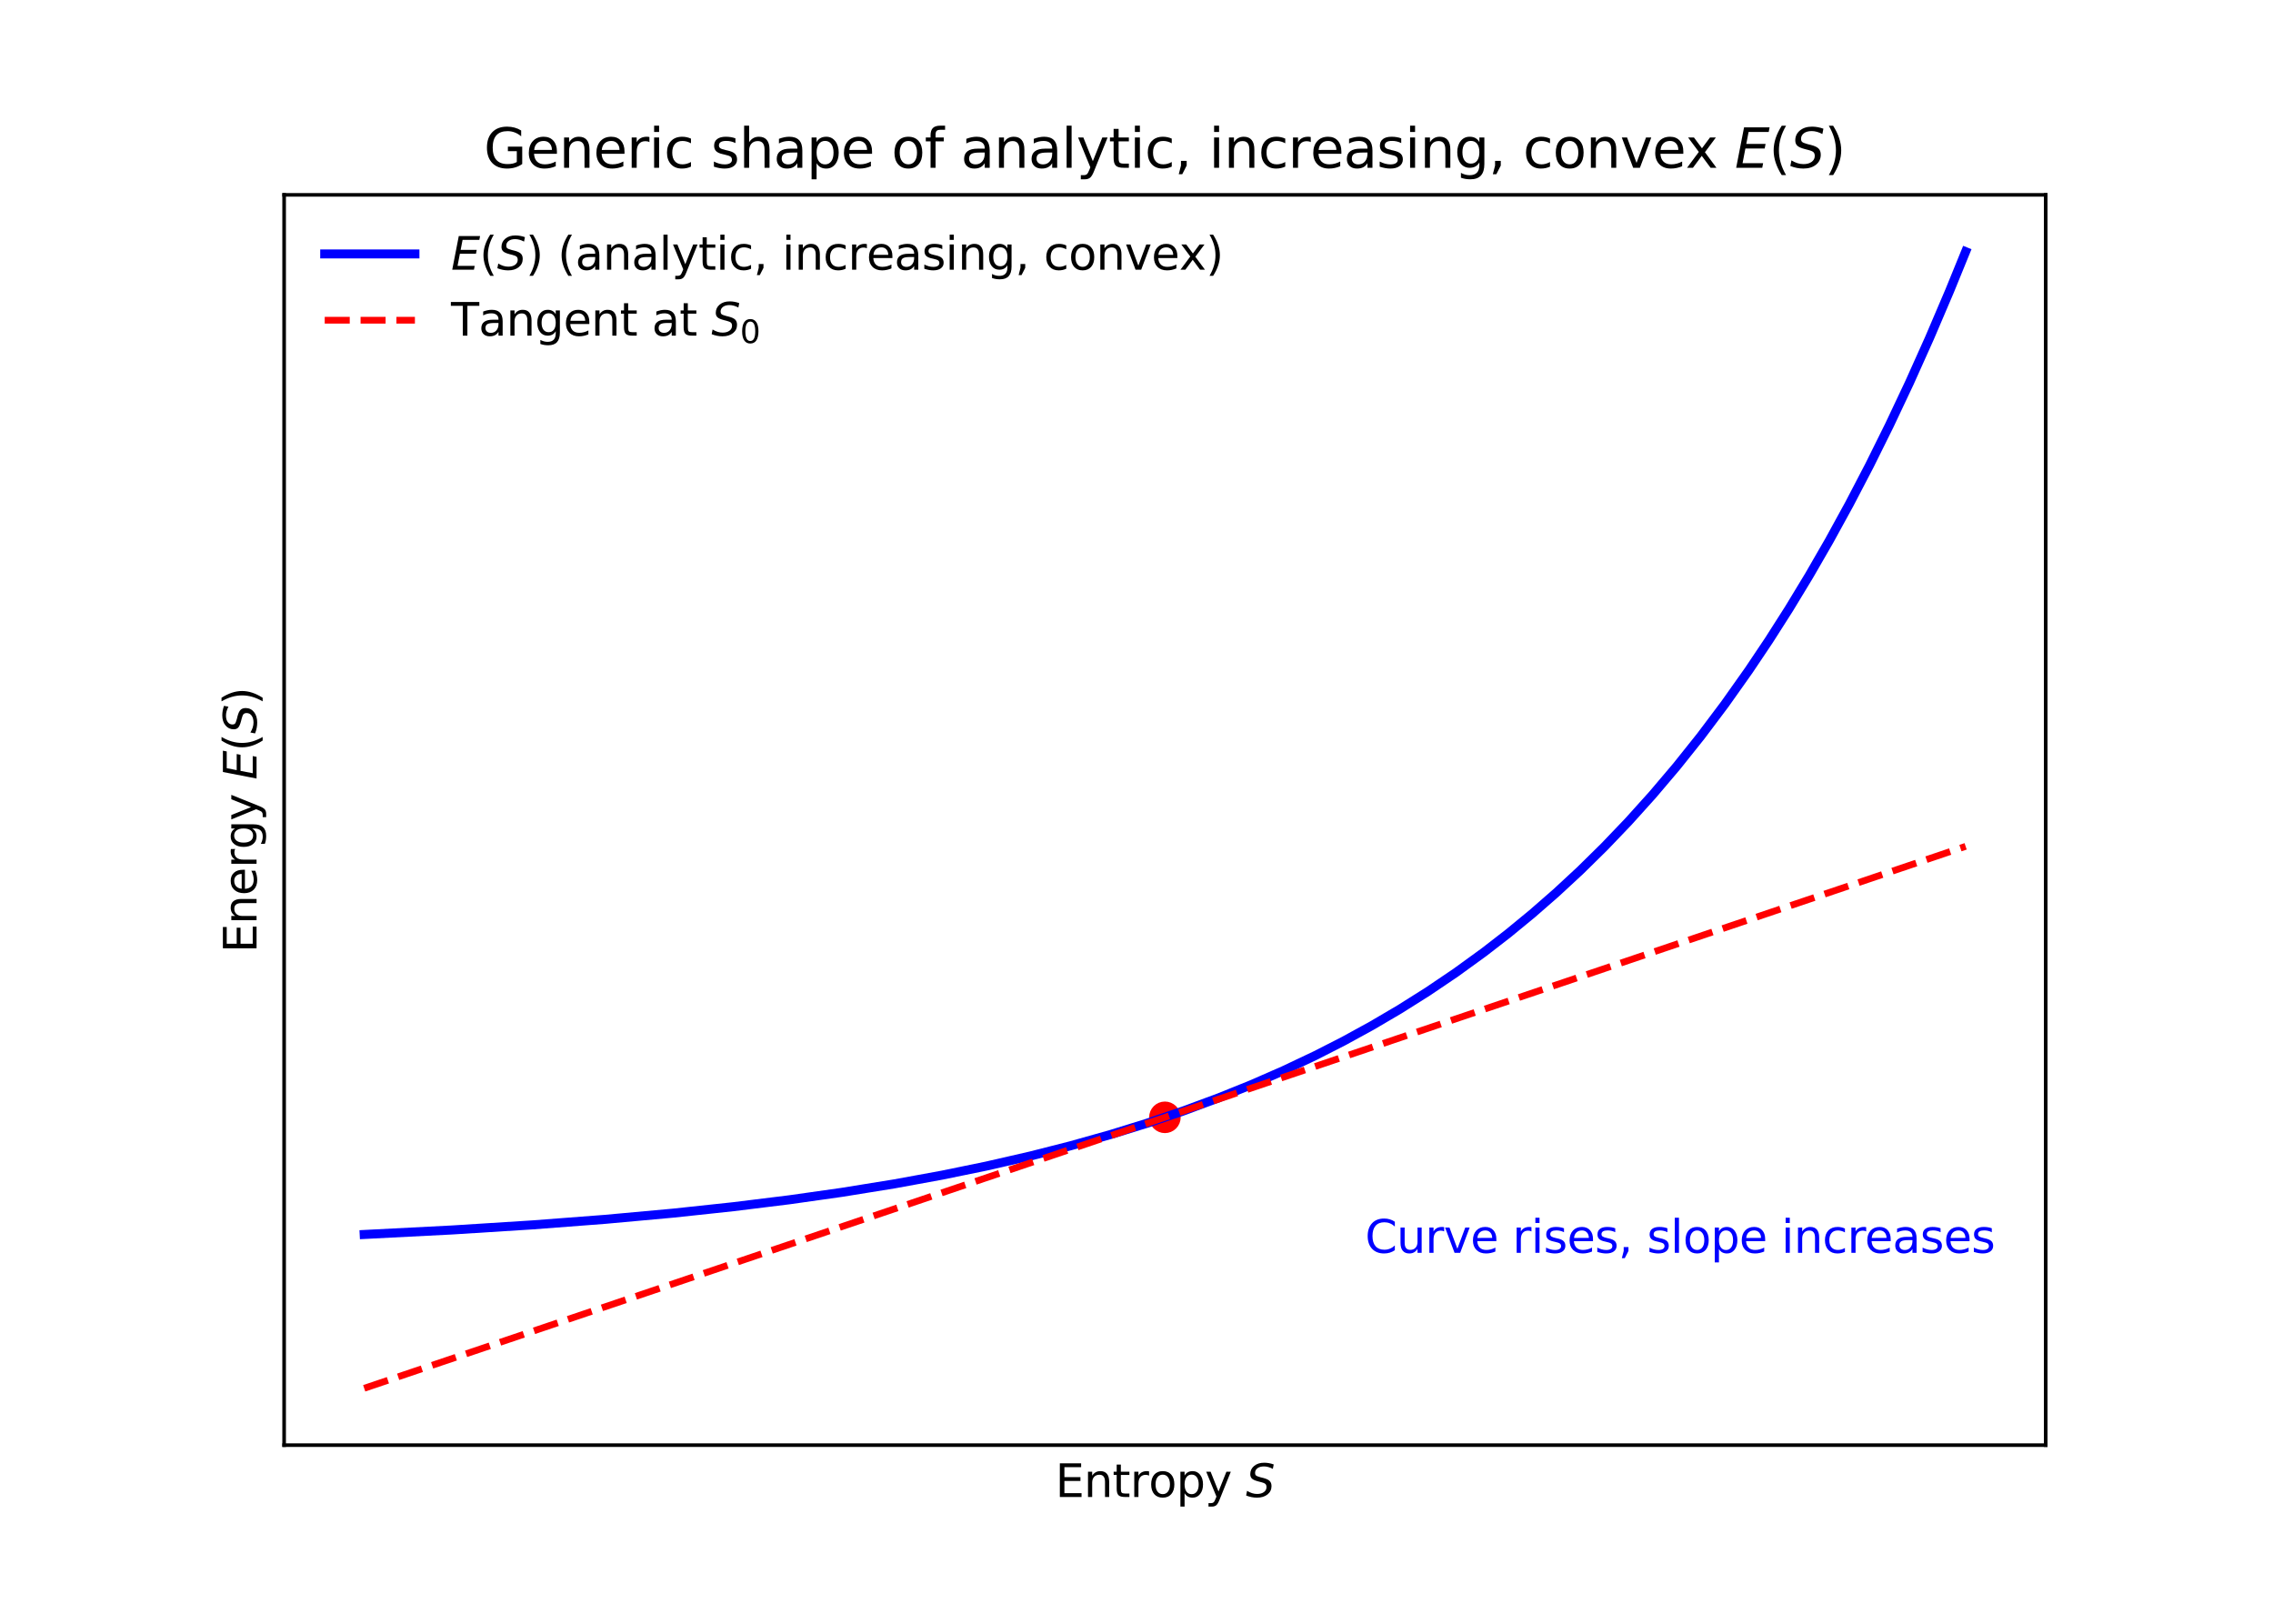 <?xml version="1.0" encoding="utf-8" standalone="no"?>
<!DOCTYPE svg PUBLIC "-//W3C//DTD SVG 1.1//EN"
  "http://www.w3.org/Graphics/SVG/1.1/DTD/svg11.dtd">
<svg xmlns:xlink="http://www.w3.org/1999/xlink" width="504pt" height="360pt" viewBox="0 0 504 360" xmlns="http://www.w3.org/2000/svg" version="1.1">
 <defs>
  <style type="text/css">*{stroke-linejoin: round; stroke-linecap: butt}</style>
 </defs>
 <g id="figure_1">
  <g id="patch_1">
   <path d="M 0 360 
L 504 360 
L 504 0 
L 0 0 
z
" style="fill: #ffffff"/>
  </g>
  <g id="axes_1">
   <g id="patch_2">
    <path d="M 63 320.4 
L 453.6 320.4 
L 453.6 43.2 
L 63 43.2 
z
" style="fill: #ffffff"/>
   </g>
   <g id="PathCollection_1">
    <defs>
     <path id="m5b022204e4" d="M 0 3 
C 0.796 3 1.559 2.684 2.121 2.121 
C 2.684 1.559 3 0.796 3 0 
C 3 -0.796 2.684 -1.559 2.121 -2.121 
C 1.559 -2.684 0.796 -3 0 -3 
C -0.796 -3 -1.559 -2.684 -2.121 -2.121 
C -2.684 -1.559 -3 -0.796 -3 0 
C -3 0.796 -2.684 1.559 -2.121 2.121 
C -1.559 2.684 -0.796 3 0 3 
z
" style="stroke: #ff0000"/>
    </defs>
    <g clip-path="url(#p1e7427a5f2)">
     <use xlink:href="#m5b022204e4" x="258.3" y="247.722" style="fill: #ff0000; stroke: #ff0000"/>
    </g>
   </g>
   <g id="matplotlib.axis_1">
    <g id="text_1">
     <!-- Entropy $S$ -->
     <g transform="translate(234 331.978) scale(0.1 -0.1)">
      <defs>
       <path id="DejaVuSans-45" d="M 628 4666 
L 3578 4666 
L 3578 4134 
L 1259 4134 
L 1259 2753 
L 3481 2753 
L 3481 2222 
L 1259 2222 
L 1259 531 
L 3634 531 
L 3634 0 
L 628 0 
L 628 4666 
z
" transform="scale(0.016)"/>
       <path id="DejaVuSans-6e" d="M 3513 2113 
L 3513 0 
L 2938 0 
L 2938 2094 
Q 2938 2591 2744 2837 
Q 2550 3084 2163 3084 
Q 1697 3084 1428 2787 
Q 1159 2491 1159 1978 
L 1159 0 
L 581 0 
L 581 3500 
L 1159 3500 
L 1159 2956 
Q 1366 3272 1645 3428 
Q 1925 3584 2291 3584 
Q 2894 3584 3203 3211 
Q 3513 2838 3513 2113 
z
" transform="scale(0.016)"/>
       <path id="DejaVuSans-74" d="M 1172 4494 
L 1172 3500 
L 2356 3500 
L 2356 3053 
L 1172 3053 
L 1172 1153 
Q 1172 725 1289 603 
Q 1406 481 1766 481 
L 2356 481 
L 2356 0 
L 1766 0 
Q 1100 0 847 248 
Q 594 497 594 1153 
L 594 3053 
L 172 3053 
L 172 3500 
L 594 3500 
L 594 4494 
L 1172 4494 
z
" transform="scale(0.016)"/>
       <path id="DejaVuSans-72" d="M 2631 2963 
Q 2534 3019 2420 3045 
Q 2306 3072 2169 3072 
Q 1681 3072 1420 2755 
Q 1159 2438 1159 1844 
L 1159 0 
L 581 0 
L 581 3500 
L 1159 3500 
L 1159 2956 
Q 1341 3275 1631 3429 
Q 1922 3584 2338 3584 
Q 2397 3584 2469 3576 
Q 2541 3569 2628 3553 
L 2631 2963 
z
" transform="scale(0.016)"/>
       <path id="DejaVuSans-6f" d="M 1959 3097 
Q 1497 3097 1228 2736 
Q 959 2375 959 1747 
Q 959 1119 1226 758 
Q 1494 397 1959 397 
Q 2419 397 2687 759 
Q 2956 1122 2956 1747 
Q 2956 2369 2687 2733 
Q 2419 3097 1959 3097 
z
M 1959 3584 
Q 2709 3584 3137 3096 
Q 3566 2609 3566 1747 
Q 3566 888 3137 398 
Q 2709 -91 1959 -91 
Q 1206 -91 779 398 
Q 353 888 353 1747 
Q 353 2609 779 3096 
Q 1206 3584 1959 3584 
z
" transform="scale(0.016)"/>
       <path id="DejaVuSans-70" d="M 1159 525 
L 1159 -1331 
L 581 -1331 
L 581 3500 
L 1159 3500 
L 1159 2969 
Q 1341 3281 1617 3432 
Q 1894 3584 2278 3584 
Q 2916 3584 3314 3078 
Q 3713 2572 3713 1747 
Q 3713 922 3314 415 
Q 2916 -91 2278 -91 
Q 1894 -91 1617 61 
Q 1341 213 1159 525 
z
M 3116 1747 
Q 3116 2381 2855 2742 
Q 2594 3103 2138 3103 
Q 1681 3103 1420 2742 
Q 1159 2381 1159 1747 
Q 1159 1113 1420 752 
Q 1681 391 2138 391 
Q 2594 391 2855 752 
Q 3116 1113 3116 1747 
z
" transform="scale(0.016)"/>
       <path id="DejaVuSans-79" d="M 2059 -325 
Q 1816 -950 1584 -1140 
Q 1353 -1331 966 -1331 
L 506 -1331 
L 506 -850 
L 844 -850 
Q 1081 -850 1212 -737 
Q 1344 -625 1503 -206 
L 1606 56 
L 191 3500 
L 800 3500 
L 1894 763 
L 2988 3500 
L 3597 3500 
L 2059 -325 
z
" transform="scale(0.016)"/>
       <path id="DejaVuSans-20" transform="scale(0.016)"/>
       <path id="DejaVuSans-Oblique-53" d="M 3859 4513 
L 3738 3897 
Q 3422 4066 3111 4152 
Q 2800 4238 2509 4238 
Q 1944 4238 1609 3991 
Q 1275 3744 1275 3334 
Q 1275 3109 1398 2989 
Q 1522 2869 2034 2731 
L 2413 2638 
Q 3053 2472 3303 2217 
Q 3553 1963 3553 1503 
Q 3553 797 2998 353 
Q 2444 -91 1538 -91 
Q 1166 -91 791 -17 
Q 416 56 38 206 
L 166 856 
Q 513 641 861 531 
Q 1209 422 1556 422 
Q 2147 422 2503 684 
Q 2859 947 2859 1369 
Q 2859 1650 2717 1795 
Q 2575 1941 2106 2059 
L 1728 2156 
Q 1081 2325 845 2545 
Q 609 2766 609 3163 
Q 609 3859 1145 4304 
Q 1681 4750 2541 4750 
Q 2875 4750 3203 4690 
Q 3531 4631 3859 4513 
z
" transform="scale(0.016)"/>
      </defs>
      <use xlink:href="#DejaVuSans-45" transform="translate(0 0.781)"/>
      <use xlink:href="#DejaVuSans-6e" transform="translate(63.184 0.781)"/>
      <use xlink:href="#DejaVuSans-74" transform="translate(126.562 0.781)"/>
      <use xlink:href="#DejaVuSans-72" transform="translate(165.771 0.781)"/>
      <use xlink:href="#DejaVuSans-6f" transform="translate(206.885 0.781)"/>
      <use xlink:href="#DejaVuSans-70" transform="translate(268.066 0.781)"/>
      <use xlink:href="#DejaVuSans-79" transform="translate(331.543 0.781)"/>
      <use xlink:href="#DejaVuSans-20" transform="translate(390.723 0.781)"/>
      <use xlink:href="#DejaVuSans-Oblique-53" transform="translate(422.51 0.781)"/>
     </g>
    </g>
   </g>
   <g id="matplotlib.axis_2">
    <g id="text_2">
     <!-- Energy $E(S)$ -->
     <g transform="translate(56.9 211.25) rotate(-90) scale(0.1 -0.1)">
      <defs>
       <path id="DejaVuSans-65" d="M 3597 1894 
L 3597 1613 
L 953 1613 
Q 991 1019 1311 708 
Q 1631 397 2203 397 
Q 2534 397 2845 478 
Q 3156 559 3463 722 
L 3463 178 
Q 3153 47 2828 -22 
Q 2503 -91 2169 -91 
Q 1331 -91 842 396 
Q 353 884 353 1716 
Q 353 2575 817 3079 
Q 1281 3584 2069 3584 
Q 2775 3584 3186 3129 
Q 3597 2675 3597 1894 
z
M 3022 2063 
Q 3016 2534 2758 2815 
Q 2500 3097 2075 3097 
Q 1594 3097 1305 2825 
Q 1016 2553 972 2059 
L 3022 2063 
z
" transform="scale(0.016)"/>
       <path id="DejaVuSans-67" d="M 2906 1791 
Q 2906 2416 2648 2759 
Q 2391 3103 1925 3103 
Q 1463 3103 1205 2759 
Q 947 2416 947 1791 
Q 947 1169 1205 825 
Q 1463 481 1925 481 
Q 2391 481 2648 825 
Q 2906 1169 2906 1791 
z
M 3481 434 
Q 3481 -459 3084 -895 
Q 2688 -1331 1869 -1331 
Q 1566 -1331 1297 -1286 
Q 1028 -1241 775 -1147 
L 775 -588 
Q 1028 -725 1275 -790 
Q 1522 -856 1778 -856 
Q 2344 -856 2625 -561 
Q 2906 -266 2906 331 
L 2906 616 
Q 2728 306 2450 153 
Q 2172 0 1784 0 
Q 1141 0 747 490 
Q 353 981 353 1791 
Q 353 2603 747 3093 
Q 1141 3584 1784 3584 
Q 2172 3584 2450 3431 
Q 2728 3278 2906 2969 
L 2906 3500 
L 3481 3500 
L 3481 434 
z
" transform="scale(0.016)"/>
       <path id="DejaVuSans-Oblique-45" d="M 1081 4666 
L 4031 4666 
L 3928 4134 
L 1606 4134 
L 1338 2753 
L 3566 2753 
L 3463 2222 
L 1234 2222 
L 909 531 
L 3284 531 
L 3181 0 
L 172 0 
L 1081 4666 
z
" transform="scale(0.016)"/>
       <path id="DejaVuSans-28" d="M 1984 4856 
Q 1566 4138 1362 3434 
Q 1159 2731 1159 2009 
Q 1159 1288 1364 580 
Q 1569 -128 1984 -844 
L 1484 -844 
Q 1016 -109 783 600 
Q 550 1309 550 2009 
Q 550 2706 781 3412 
Q 1013 4119 1484 4856 
L 1984 4856 
z
" transform="scale(0.016)"/>
       <path id="DejaVuSans-29" d="M 513 4856 
L 1013 4856 
Q 1481 4119 1714 3412 
Q 1947 2706 1947 2009 
Q 1947 1309 1714 600 
Q 1481 -109 1013 -844 
L 513 -844 
Q 928 -128 1133 580 
Q 1338 1288 1338 2009 
Q 1338 2731 1133 3434 
Q 928 4138 513 4856 
z
" transform="scale(0.016)"/>
      </defs>
      <use xlink:href="#DejaVuSans-45" transform="translate(0 0.125)"/>
      <use xlink:href="#DejaVuSans-6e" transform="translate(63.184 0.125)"/>
      <use xlink:href="#DejaVuSans-65" transform="translate(126.562 0.125)"/>
      <use xlink:href="#DejaVuSans-72" transform="translate(188.086 0.125)"/>
      <use xlink:href="#DejaVuSans-67" transform="translate(229.199 0.125)"/>
      <use xlink:href="#DejaVuSans-79" transform="translate(292.676 0.125)"/>
      <use xlink:href="#DejaVuSans-20" transform="translate(351.855 0.125)"/>
      <use xlink:href="#DejaVuSans-Oblique-45" transform="translate(383.643 0.125)"/>
      <use xlink:href="#DejaVuSans-28" transform="translate(446.826 0.125)"/>
      <use xlink:href="#DejaVuSans-Oblique-53" transform="translate(485.84 0.125)"/>
      <use xlink:href="#DejaVuSans-29" transform="translate(549.316 0.125)"/>
     </g>
    </g>
   </g>
   <g id="line2d_1">
    <path d="M 80.755 273.696 
L 100.333 272.692 
L 118.133 271.567 
L 134.152 270.342 
L 149.281 268.964 
L 162.63 267.536 
L 175.089 265.996 
L 186.659 264.358 
L 198.228 262.492 
L 208.908 260.54 
L 218.697 258.533 
L 228.487 256.291 
L 237.386 254.027 
L 246.286 251.524 
L 254.295 249.047 
L 262.305 246.336 
L 270.314 243.368 
L 277.434 240.496 
L 284.554 237.385 
L 291.673 234.013 
L 297.903 230.833 
L 304.133 227.421 
L 310.362 223.762 
L 316.592 219.836 
L 322.822 215.625 
L 329.051 211.108 
L 334.391 206.976 
L 339.731 202.588 
L 345.07 197.927 
L 350.41 192.978 
L 355.75 187.722 
L 361.089 182.14 
L 366.429 176.211 
L 371.769 169.916 
L 377.109 163.23 
L 382.448 156.129 
L 387.788 148.588 
L 392.238 141.949 
L 396.688 134.968 
L 401.137 127.628 
L 405.587 119.91 
L 410.037 111.796 
L 414.487 103.265 
L 418.936 94.296 
L 423.386 84.865 
L 427.836 74.95 
L 432.286 64.525 
L 435.845 55.8 
L 435.845 55.8 
" clip-path="url(#p1e7427a5f2)" style="fill: none; stroke: #0000ff; stroke-width: 2; stroke-linecap: square"/>
   </g>
   <g id="line2d_2">
    <path d="M 80.755 307.8 
L 435.845 187.643 
L 435.845 187.643 
" clip-path="url(#p1e7427a5f2)" style="fill: none; stroke-dasharray: 5.55,2.4; stroke-dashoffset: 0; stroke: #ff0000; stroke-width: 1.5"/>
   </g>
   <g id="patch_3">
    <path d="M 63 320.4 
L 63 43.2 
" style="fill: none; stroke: #000000; stroke-width: 0.8; stroke-linejoin: miter; stroke-linecap: square"/>
   </g>
   <g id="patch_4">
    <path d="M 453.6 320.4 
L 453.6 43.2 
" style="fill: none; stroke: #000000; stroke-width: 0.8; stroke-linejoin: miter; stroke-linecap: square"/>
   </g>
   <g id="patch_5">
    <path d="M 63 320.4 
L 453.6 320.4 
" style="fill: none; stroke: #000000; stroke-width: 0.8; stroke-linejoin: miter; stroke-linecap: square"/>
   </g>
   <g id="patch_6">
    <path d="M 63 43.2 
L 453.6 43.2 
" style="fill: none; stroke: #000000; stroke-width: 0.8; stroke-linejoin: miter; stroke-linecap: square"/>
   </g>
   <g id="text_3">
    <!-- Curve rises, slope increases -->
    <g style="fill: #0000ff" transform="translate(302.686 277.761) scale(0.1 -0.1)">
     <defs>
      <path id="DejaVuSans-43" d="M 4122 4306 
L 4122 3641 
Q 3803 3938 3442 4084 
Q 3081 4231 2675 4231 
Q 1875 4231 1450 3742 
Q 1025 3253 1025 2328 
Q 1025 1406 1450 917 
Q 1875 428 2675 428 
Q 3081 428 3442 575 
Q 3803 722 4122 1019 
L 4122 359 
Q 3791 134 3420 21 
Q 3050 -91 2638 -91 
Q 1578 -91 968 557 
Q 359 1206 359 2328 
Q 359 3453 968 4101 
Q 1578 4750 2638 4750 
Q 3056 4750 3426 4639 
Q 3797 4528 4122 4306 
z
" transform="scale(0.016)"/>
      <path id="DejaVuSans-75" d="M 544 1381 
L 544 3500 
L 1119 3500 
L 1119 1403 
Q 1119 906 1312 657 
Q 1506 409 1894 409 
Q 2359 409 2629 706 
Q 2900 1003 2900 1516 
L 2900 3500 
L 3475 3500 
L 3475 0 
L 2900 0 
L 2900 538 
Q 2691 219 2414 64 
Q 2138 -91 1772 -91 
Q 1169 -91 856 284 
Q 544 659 544 1381 
z
M 1991 3584 
L 1991 3584 
z
" transform="scale(0.016)"/>
      <path id="DejaVuSans-76" d="M 191 3500 
L 800 3500 
L 1894 563 
L 2988 3500 
L 3597 3500 
L 2284 0 
L 1503 0 
L 191 3500 
z
" transform="scale(0.016)"/>
      <path id="DejaVuSans-69" d="M 603 3500 
L 1178 3500 
L 1178 0 
L 603 0 
L 603 3500 
z
M 603 4863 
L 1178 4863 
L 1178 4134 
L 603 4134 
L 603 4863 
z
" transform="scale(0.016)"/>
      <path id="DejaVuSans-73" d="M 2834 3397 
L 2834 2853 
Q 2591 2978 2328 3040 
Q 2066 3103 1784 3103 
Q 1356 3103 1142 2972 
Q 928 2841 928 2578 
Q 928 2378 1081 2264 
Q 1234 2150 1697 2047 
L 1894 2003 
Q 2506 1872 2764 1633 
Q 3022 1394 3022 966 
Q 3022 478 2636 193 
Q 2250 -91 1575 -91 
Q 1294 -91 989 -36 
Q 684 19 347 128 
L 347 722 
Q 666 556 975 473 
Q 1284 391 1588 391 
Q 1994 391 2212 530 
Q 2431 669 2431 922 
Q 2431 1156 2273 1281 
Q 2116 1406 1581 1522 
L 1381 1569 
Q 847 1681 609 1914 
Q 372 2147 372 2553 
Q 372 3047 722 3315 
Q 1072 3584 1716 3584 
Q 2034 3584 2315 3537 
Q 2597 3491 2834 3397 
z
" transform="scale(0.016)"/>
      <path id="DejaVuSans-2c" d="M 750 794 
L 1409 794 
L 1409 256 
L 897 -744 
L 494 -744 
L 750 256 
L 750 794 
z
" transform="scale(0.016)"/>
      <path id="DejaVuSans-6c" d="M 603 4863 
L 1178 4863 
L 1178 0 
L 603 0 
L 603 4863 
z
" transform="scale(0.016)"/>
      <path id="DejaVuSans-63" d="M 3122 3366 
L 3122 2828 
Q 2878 2963 2633 3030 
Q 2388 3097 2138 3097 
Q 1578 3097 1268 2742 
Q 959 2388 959 1747 
Q 959 1106 1268 751 
Q 1578 397 2138 397 
Q 2388 397 2633 464 
Q 2878 531 3122 666 
L 3122 134 
Q 2881 22 2623 -34 
Q 2366 -91 2075 -91 
Q 1284 -91 818 406 
Q 353 903 353 1747 
Q 353 2603 823 3093 
Q 1294 3584 2113 3584 
Q 2378 3584 2631 3529 
Q 2884 3475 3122 3366 
z
" transform="scale(0.016)"/>
      <path id="DejaVuSans-61" d="M 2194 1759 
Q 1497 1759 1228 1600 
Q 959 1441 959 1056 
Q 959 750 1161 570 
Q 1363 391 1709 391 
Q 2188 391 2477 730 
Q 2766 1069 2766 1631 
L 2766 1759 
L 2194 1759 
z
M 3341 1997 
L 3341 0 
L 2766 0 
L 2766 531 
Q 2569 213 2275 61 
Q 1981 -91 1556 -91 
Q 1019 -91 701 211 
Q 384 513 384 1019 
Q 384 1609 779 1909 
Q 1175 2209 1959 2209 
L 2766 2209 
L 2766 2266 
Q 2766 2663 2505 2880 
Q 2244 3097 1772 3097 
Q 1472 3097 1187 3025 
Q 903 2953 641 2809 
L 641 3341 
Q 956 3463 1253 3523 
Q 1550 3584 1831 3584 
Q 2591 3584 2966 3190 
Q 3341 2797 3341 1997 
z
" transform="scale(0.016)"/>
     </defs>
     <use xlink:href="#DejaVuSans-43"/>
     <use xlink:href="#DejaVuSans-75" x="69.824"/>
     <use xlink:href="#DejaVuSans-72" x="133.203"/>
     <use xlink:href="#DejaVuSans-76" x="174.316"/>
     <use xlink:href="#DejaVuSans-65" x="233.496"/>
     <use xlink:href="#DejaVuSans-20" x="295.02"/>
     <use xlink:href="#DejaVuSans-72" x="326.807"/>
     <use xlink:href="#DejaVuSans-69" x="367.92"/>
     <use xlink:href="#DejaVuSans-73" x="395.703"/>
     <use xlink:href="#DejaVuSans-65" x="447.803"/>
     <use xlink:href="#DejaVuSans-73" x="509.326"/>
     <use xlink:href="#DejaVuSans-2c" x="561.426"/>
     <use xlink:href="#DejaVuSans-20" x="593.213"/>
     <use xlink:href="#DejaVuSans-73" x="625"/>
     <use xlink:href="#DejaVuSans-6c" x="677.1"/>
     <use xlink:href="#DejaVuSans-6f" x="704.883"/>
     <use xlink:href="#DejaVuSans-70" x="766.064"/>
     <use xlink:href="#DejaVuSans-65" x="829.541"/>
     <use xlink:href="#DejaVuSans-20" x="891.064"/>
     <use xlink:href="#DejaVuSans-69" x="922.852"/>
     <use xlink:href="#DejaVuSans-6e" x="950.635"/>
     <use xlink:href="#DejaVuSans-63" x="1014.014"/>
     <use xlink:href="#DejaVuSans-72" x="1068.994"/>
     <use xlink:href="#DejaVuSans-65" x="1107.857"/>
     <use xlink:href="#DejaVuSans-61" x="1169.381"/>
     <use xlink:href="#DejaVuSans-73" x="1230.66"/>
     <use xlink:href="#DejaVuSans-65" x="1282.76"/>
     <use xlink:href="#DejaVuSans-73" x="1344.283"/>
    </g>
   </g>
   <g id="text_4">
    <!-- Generic shape of analytic, increasing, convex $E(S)$ -->
    <g transform="translate(107.28 37.2) scale(0.12 -0.12)">
     <defs>
      <path id="DejaVuSans-47" d="M 3809 666 
L 3809 1919 
L 2778 1919 
L 2778 2438 
L 4434 2438 
L 4434 434 
Q 4069 175 3628 42 
Q 3188 -91 2688 -91 
Q 1594 -91 976 548 
Q 359 1188 359 2328 
Q 359 3472 976 4111 
Q 1594 4750 2688 4750 
Q 3144 4750 3555 4637 
Q 3966 4525 4313 4306 
L 4313 3634 
Q 3963 3931 3569 4081 
Q 3175 4231 2741 4231 
Q 1884 4231 1454 3753 
Q 1025 3275 1025 2328 
Q 1025 1384 1454 906 
Q 1884 428 2741 428 
Q 3075 428 3337 486 
Q 3600 544 3809 666 
z
" transform="scale(0.016)"/>
      <path id="DejaVuSans-68" d="M 3513 2113 
L 3513 0 
L 2938 0 
L 2938 2094 
Q 2938 2591 2744 2837 
Q 2550 3084 2163 3084 
Q 1697 3084 1428 2787 
Q 1159 2491 1159 1978 
L 1159 0 
L 581 0 
L 581 4863 
L 1159 4863 
L 1159 2956 
Q 1366 3272 1645 3428 
Q 1925 3584 2291 3584 
Q 2894 3584 3203 3211 
Q 3513 2838 3513 2113 
z
" transform="scale(0.016)"/>
      <path id="DejaVuSans-66" d="M 2375 4863 
L 2375 4384 
L 1825 4384 
Q 1516 4384 1395 4259 
Q 1275 4134 1275 3809 
L 1275 3500 
L 2222 3500 
L 2222 3053 
L 1275 3053 
L 1275 0 
L 697 0 
L 697 3053 
L 147 3053 
L 147 3500 
L 697 3500 
L 697 3744 
Q 697 4328 969 4595 
Q 1241 4863 1831 4863 
L 2375 4863 
z
" transform="scale(0.016)"/>
      <path id="DejaVuSans-78" d="M 3513 3500 
L 2247 1797 
L 3578 0 
L 2900 0 
L 1881 1375 
L 863 0 
L 184 0 
L 1544 1831 
L 300 3500 
L 978 3500 
L 1906 2253 
L 2834 3500 
L 3513 3500 
z
" transform="scale(0.016)"/>
     </defs>
     <use xlink:href="#DejaVuSans-47" transform="translate(0 0.016)"/>
     <use xlink:href="#DejaVuSans-65" transform="translate(77.49 0.016)"/>
     <use xlink:href="#DejaVuSans-6e" transform="translate(139.014 0.016)"/>
     <use xlink:href="#DejaVuSans-65" transform="translate(202.393 0.016)"/>
     <use xlink:href="#DejaVuSans-72" transform="translate(263.916 0.016)"/>
     <use xlink:href="#DejaVuSans-69" transform="translate(305.029 0.016)"/>
     <use xlink:href="#DejaVuSans-63" transform="translate(332.812 0.016)"/>
     <use xlink:href="#DejaVuSans-20" transform="translate(387.793 0.016)"/>
     <use xlink:href="#DejaVuSans-73" transform="translate(419.58 0.016)"/>
     <use xlink:href="#DejaVuSans-68" transform="translate(471.68 0.016)"/>
     <use xlink:href="#DejaVuSans-61" transform="translate(535.059 0.016)"/>
     <use xlink:href="#DejaVuSans-70" transform="translate(596.338 0.016)"/>
     <use xlink:href="#DejaVuSans-65" transform="translate(659.814 0.016)"/>
     <use xlink:href="#DejaVuSans-20" transform="translate(721.338 0.016)"/>
     <use xlink:href="#DejaVuSans-6f" transform="translate(753.125 0.016)"/>
     <use xlink:href="#DejaVuSans-66" transform="translate(814.307 0.016)"/>
     <use xlink:href="#DejaVuSans-20" transform="translate(849.512 0.016)"/>
     <use xlink:href="#DejaVuSans-61" transform="translate(881.299 0.016)"/>
     <use xlink:href="#DejaVuSans-6e" transform="translate(942.578 0.016)"/>
     <use xlink:href="#DejaVuSans-61" transform="translate(1005.957 0.016)"/>
     <use xlink:href="#DejaVuSans-6c" transform="translate(1067.236 0.016)"/>
     <use xlink:href="#DejaVuSans-79" transform="translate(1095.02 0.016)"/>
     <use xlink:href="#DejaVuSans-74" transform="translate(1154.199 0.016)"/>
     <use xlink:href="#DejaVuSans-69" transform="translate(1193.408 0.016)"/>
     <use xlink:href="#DejaVuSans-63" transform="translate(1221.191 0.016)"/>
     <use xlink:href="#DejaVuSans-2c" transform="translate(1276.172 0.016)"/>
     <use xlink:href="#DejaVuSans-20" transform="translate(1307.959 0.016)"/>
     <use xlink:href="#DejaVuSans-69" transform="translate(1339.746 0.016)"/>
     <use xlink:href="#DejaVuSans-6e" transform="translate(1367.529 0.016)"/>
     <use xlink:href="#DejaVuSans-63" transform="translate(1430.908 0.016)"/>
     <use xlink:href="#DejaVuSans-72" transform="translate(1485.889 0.016)"/>
     <use xlink:href="#DejaVuSans-65" transform="translate(1527.002 0.016)"/>
     <use xlink:href="#DejaVuSans-61" transform="translate(1588.525 0.016)"/>
     <use xlink:href="#DejaVuSans-73" transform="translate(1649.805 0.016)"/>
     <use xlink:href="#DejaVuSans-69" transform="translate(1701.904 0.016)"/>
     <use xlink:href="#DejaVuSans-6e" transform="translate(1729.688 0.016)"/>
     <use xlink:href="#DejaVuSans-67" transform="translate(1793.066 0.016)"/>
     <use xlink:href="#DejaVuSans-2c" transform="translate(1856.543 0.016)"/>
     <use xlink:href="#DejaVuSans-20" transform="translate(1888.33 0.016)"/>
     <use xlink:href="#DejaVuSans-63" transform="translate(1920.117 0.016)"/>
     <use xlink:href="#DejaVuSans-6f" transform="translate(1975.098 0.016)"/>
     <use xlink:href="#DejaVuSans-6e" transform="translate(2036.279 0.016)"/>
     <use xlink:href="#DejaVuSans-76" transform="translate(2099.658 0.016)"/>
     <use xlink:href="#DejaVuSans-65" transform="translate(2158.838 0.016)"/>
     <use xlink:href="#DejaVuSans-78" transform="translate(2220.361 0.016)"/>
     <use xlink:href="#DejaVuSans-20" transform="translate(2279.541 0.016)"/>
     <use xlink:href="#DejaVuSans-Oblique-45" transform="translate(2311.328 0.016)"/>
     <use xlink:href="#DejaVuSans-28" transform="translate(2374.512 0.016)"/>
     <use xlink:href="#DejaVuSans-Oblique-53" transform="translate(2413.525 0.016)"/>
     <use xlink:href="#DejaVuSans-29" transform="translate(2477.002 0.016)"/>
    </g>
   </g>
   <g id="legend_1">
    <g id="line2d_3">
     <path d="M 72 56.3 
L 82 56.3 
L 92 56.3 
" style="fill: none; stroke: #0000ff; stroke-width: 2; stroke-linecap: square"/>
    </g>
    <g id="text_5">
     <!-- $E(S)$ (analytic, increasing, convex) -->
     <g transform="translate(100 59.8) scale(0.1 -0.1)">
      <use xlink:href="#DejaVuSans-Oblique-45" transform="translate(0 0.016)"/>
      <use xlink:href="#DejaVuSans-28" transform="translate(63.184 0.016)"/>
      <use xlink:href="#DejaVuSans-Oblique-53" transform="translate(102.197 0.016)"/>
      <use xlink:href="#DejaVuSans-29" transform="translate(165.674 0.016)"/>
      <use xlink:href="#DejaVuSans-20" transform="translate(204.688 0.016)"/>
      <use xlink:href="#DejaVuSans-28" transform="translate(236.475 0.016)"/>
      <use xlink:href="#DejaVuSans-61" transform="translate(275.488 0.016)"/>
      <use xlink:href="#DejaVuSans-6e" transform="translate(336.768 0.016)"/>
      <use xlink:href="#DejaVuSans-61" transform="translate(400.146 0.016)"/>
      <use xlink:href="#DejaVuSans-6c" transform="translate(461.426 0.016)"/>
      <use xlink:href="#DejaVuSans-79" transform="translate(489.209 0.016)"/>
      <use xlink:href="#DejaVuSans-74" transform="translate(548.389 0.016)"/>
      <use xlink:href="#DejaVuSans-69" transform="translate(587.598 0.016)"/>
      <use xlink:href="#DejaVuSans-63" transform="translate(615.381 0.016)"/>
      <use xlink:href="#DejaVuSans-2c" transform="translate(670.361 0.016)"/>
      <use xlink:href="#DejaVuSans-20" transform="translate(702.148 0.016)"/>
      <use xlink:href="#DejaVuSans-69" transform="translate(733.936 0.016)"/>
      <use xlink:href="#DejaVuSans-6e" transform="translate(761.719 0.016)"/>
      <use xlink:href="#DejaVuSans-63" transform="translate(825.098 0.016)"/>
      <use xlink:href="#DejaVuSans-72" transform="translate(880.078 0.016)"/>
      <use xlink:href="#DejaVuSans-65" transform="translate(921.191 0.016)"/>
      <use xlink:href="#DejaVuSans-61" transform="translate(982.715 0.016)"/>
      <use xlink:href="#DejaVuSans-73" transform="translate(1043.994 0.016)"/>
      <use xlink:href="#DejaVuSans-69" transform="translate(1096.094 0.016)"/>
      <use xlink:href="#DejaVuSans-6e" transform="translate(1123.877 0.016)"/>
      <use xlink:href="#DejaVuSans-67" transform="translate(1187.256 0.016)"/>
      <use xlink:href="#DejaVuSans-2c" transform="translate(1250.732 0.016)"/>
      <use xlink:href="#DejaVuSans-20" transform="translate(1282.52 0.016)"/>
      <use xlink:href="#DejaVuSans-63" transform="translate(1314.307 0.016)"/>
      <use xlink:href="#DejaVuSans-6f" transform="translate(1369.287 0.016)"/>
      <use xlink:href="#DejaVuSans-6e" transform="translate(1430.469 0.016)"/>
      <use xlink:href="#DejaVuSans-76" transform="translate(1493.848 0.016)"/>
      <use xlink:href="#DejaVuSans-65" transform="translate(1553.027 0.016)"/>
      <use xlink:href="#DejaVuSans-78" transform="translate(1614.551 0.016)"/>
      <use xlink:href="#DejaVuSans-29" transform="translate(1673.73 0.016)"/>
     </g>
    </g>
    <g id="line2d_4">
     <path d="M 72 70.998 
L 82 70.998 
L 92 70.998 
" style="fill: none; stroke-dasharray: 5.55,2.4; stroke-dashoffset: 0; stroke: #ff0000; stroke-width: 1.5"/>
    </g>
    <g id="text_6">
     <!-- Tangent at $S_0$ -->
     <g transform="translate(100 74.498) scale(0.1 -0.1)">
      <defs>
       <path id="DejaVuSans-54" d="M -19 4666 
L 3928 4666 
L 3928 4134 
L 2272 4134 
L 2272 0 
L 1638 0 
L 1638 4134 
L -19 4134 
L -19 4666 
z
" transform="scale(0.016)"/>
       <path id="DejaVuSans-30" d="M 2034 4250 
Q 1547 4250 1301 3770 
Q 1056 3291 1056 2328 
Q 1056 1369 1301 889 
Q 1547 409 2034 409 
Q 2525 409 2770 889 
Q 3016 1369 3016 2328 
Q 3016 3291 2770 3770 
Q 2525 4250 2034 4250 
z
M 2034 4750 
Q 2819 4750 3233 4129 
Q 3647 3509 3647 2328 
Q 3647 1150 3233 529 
Q 2819 -91 2034 -91 
Q 1250 -91 836 529 
Q 422 1150 422 2328 
Q 422 3509 836 4129 
Q 1250 4750 2034 4750 
z
" transform="scale(0.016)"/>
      </defs>
      <use xlink:href="#DejaVuSans-54" transform="translate(0 0.781)"/>
      <use xlink:href="#DejaVuSans-61" transform="translate(61.084 0.781)"/>
      <use xlink:href="#DejaVuSans-6e" transform="translate(122.363 0.781)"/>
      <use xlink:href="#DejaVuSans-67" transform="translate(185.742 0.781)"/>
      <use xlink:href="#DejaVuSans-65" transform="translate(249.219 0.781)"/>
      <use xlink:href="#DejaVuSans-6e" transform="translate(310.742 0.781)"/>
      <use xlink:href="#DejaVuSans-74" transform="translate(374.121 0.781)"/>
      <use xlink:href="#DejaVuSans-20" transform="translate(413.33 0.781)"/>
      <use xlink:href="#DejaVuSans-61" transform="translate(445.117 0.781)"/>
      <use xlink:href="#DejaVuSans-74" transform="translate(506.396 0.781)"/>
      <use xlink:href="#DejaVuSans-20" transform="translate(545.605 0.781)"/>
      <use xlink:href="#DejaVuSans-Oblique-53" transform="translate(577.393 0.781)"/>
      <use xlink:href="#DejaVuSans-30" transform="translate(640.869 -15.625) scale(0.7)"/>
     </g>
    </g>
   </g>
  </g>
 </g>
 <defs>
  <clipPath id="p1e7427a5f2">
   <rect x="63" y="43.2" width="390.6" height="277.2"/>
  </clipPath>
 </defs>
</svg>
